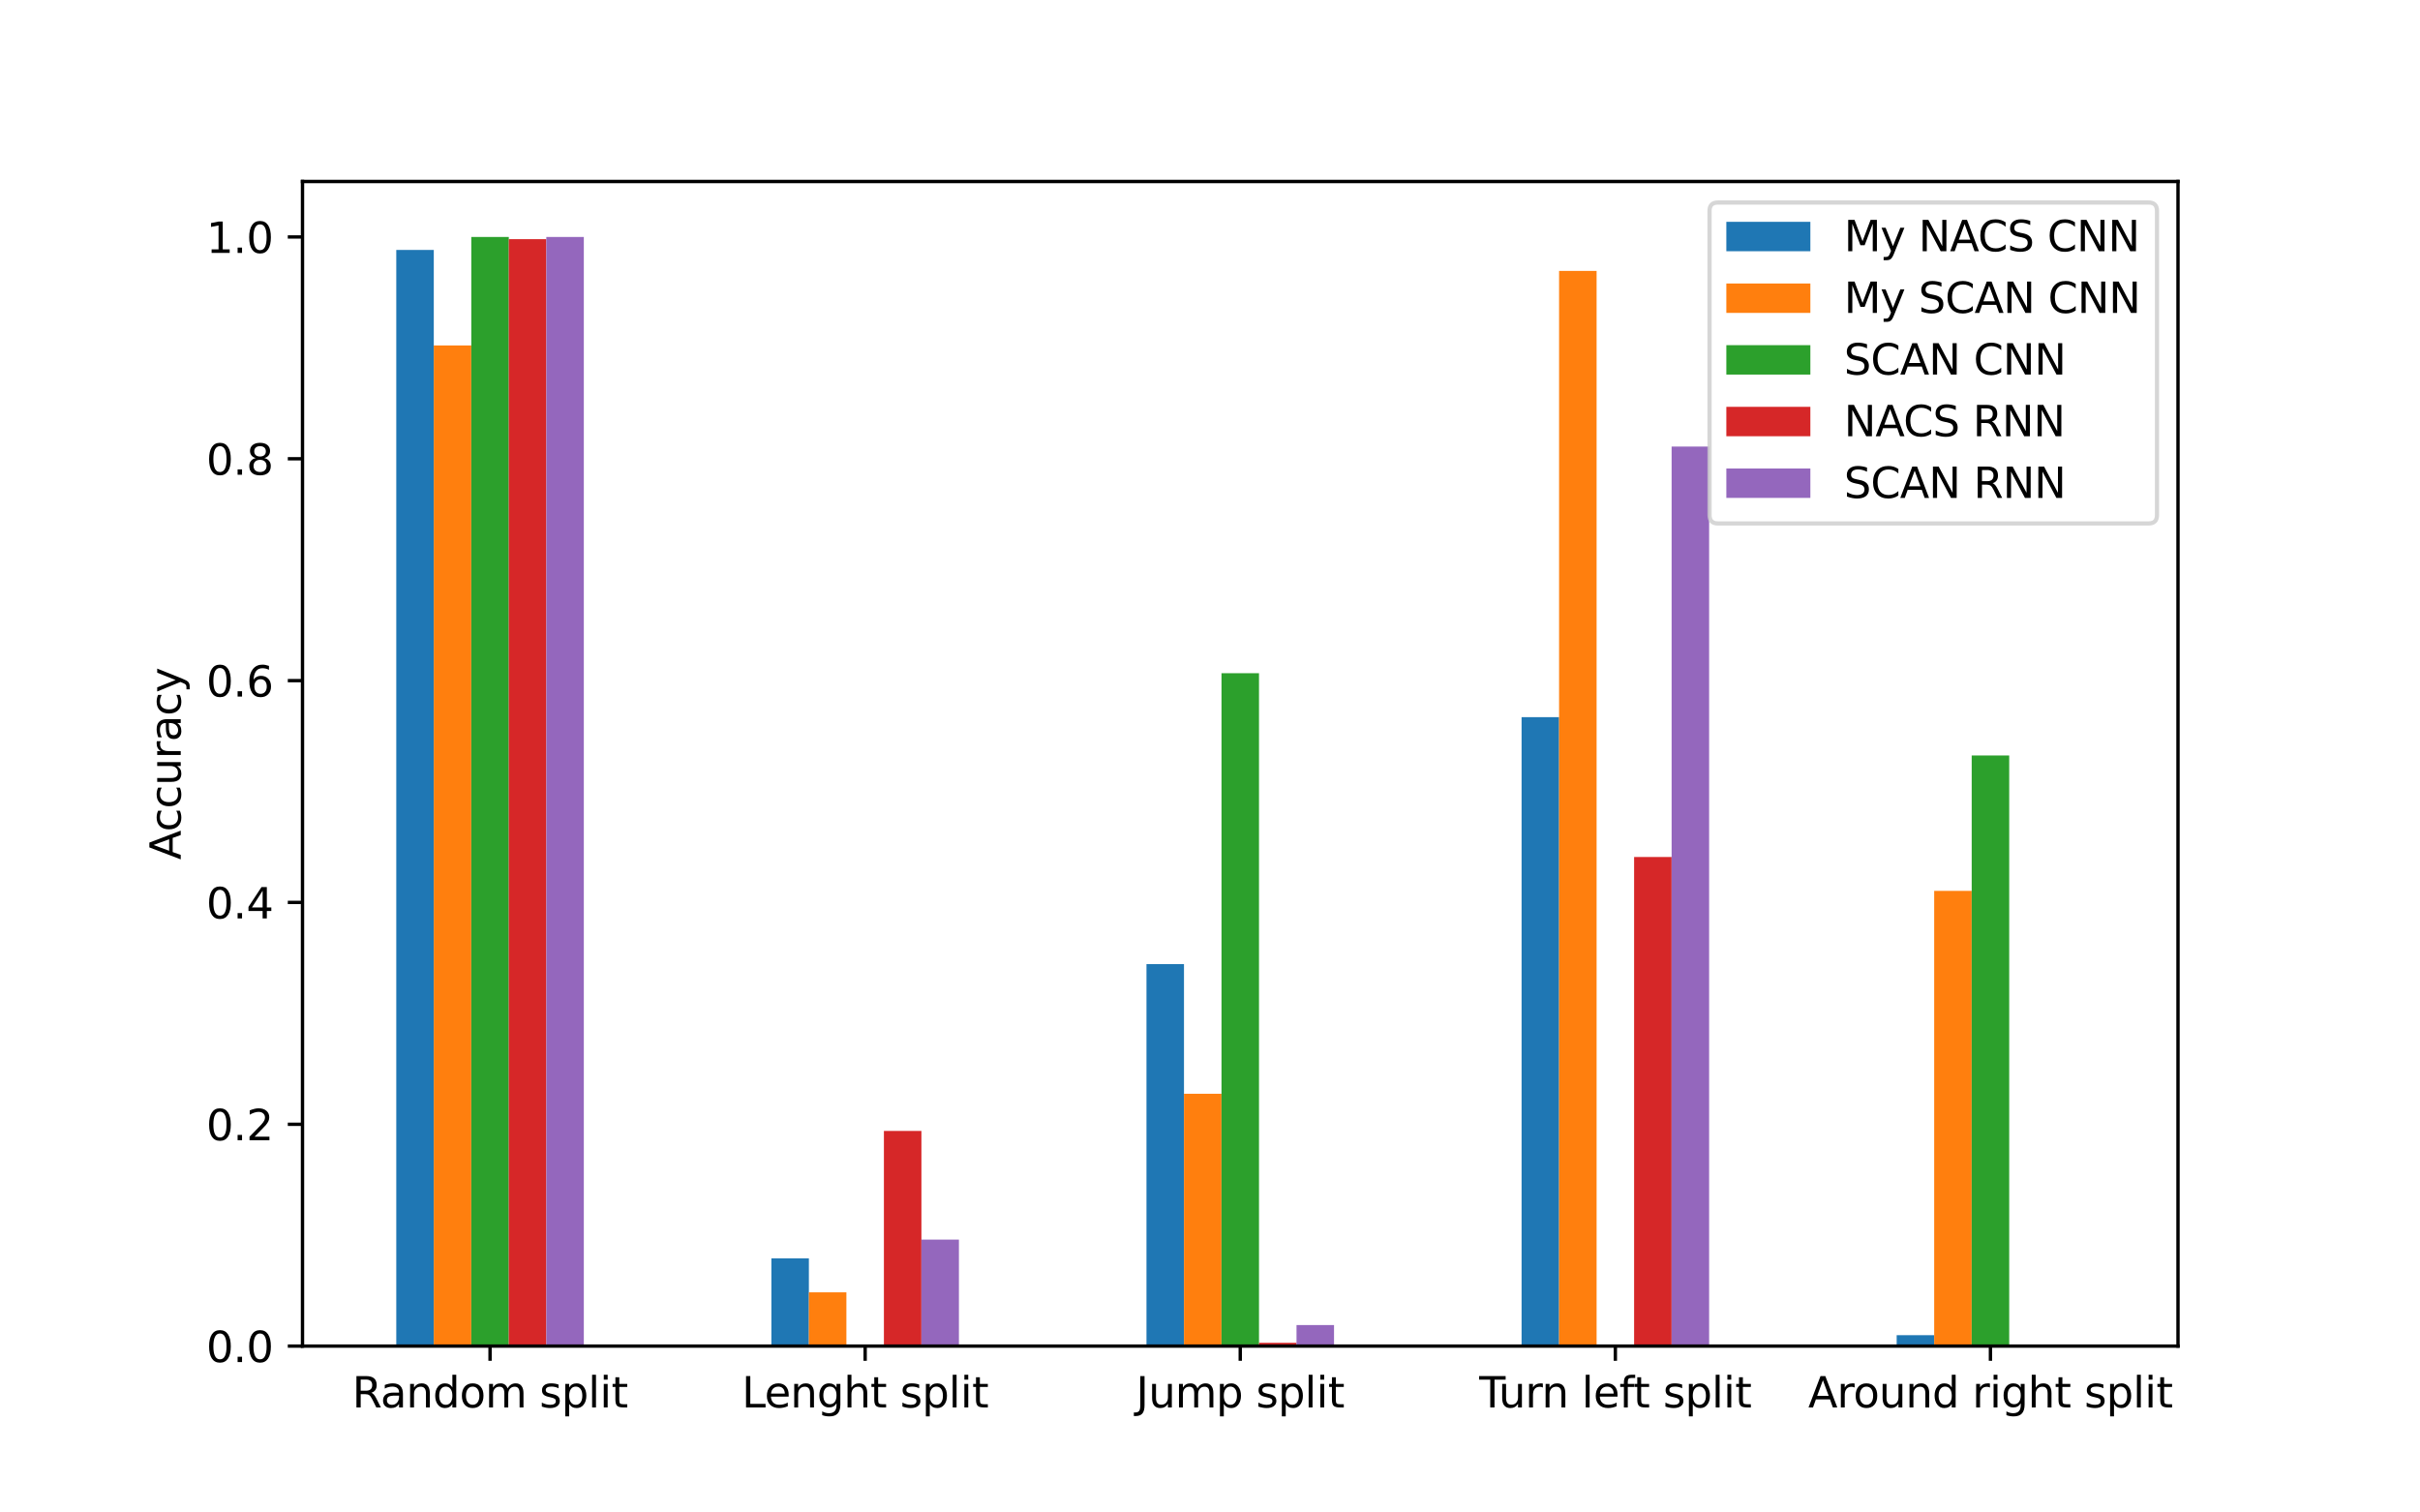 <?xml version="1.0" encoding="utf-8" standalone="no"?>
<!DOCTYPE svg PUBLIC "-//W3C//DTD SVG 1.1//EN"
  "http://www.w3.org/Graphics/SVG/1.1/DTD/svg11.dtd">
<svg xmlns:xlink="http://www.w3.org/1999/xlink" width="576pt" height="360pt" viewBox="0 0 576 360" xmlns="http://www.w3.org/2000/svg" version="1.1">
 <defs>
  <style type="text/css">*{stroke-linejoin: round; stroke-linecap: butt}</style>
 </defs>
 <g id="figure_1">
  <g id="patch_1">
   <path d="M 0 360 
L 576 360 
L 576 0 
L 0 0 
z
" style="fill: #ffffff"/>
  </g>
  <g id="axes_1">
   <g id="patch_2">
    <path d="M 72 320.4 
L 518.4 320.4 
L 518.4 43.2 
L 72 43.2 
z
" style="fill: #ffffff"/>
   </g>
   <g id="patch_3">
    <path d="M 94.32 320.4 
L 103.248 320.4 
L 103.248 59.493 
L 94.32 59.493 
z
" clip-path="url(#pfd9c34c39e)" style="fill: #1f77b4"/>
   </g>
   <g id="patch_4">
    <path d="M 183.6 320.4 
L 192.528 320.4 
L 192.528 299.522 
L 183.6 299.522 
z
" clip-path="url(#pfd9c34c39e)" style="fill: #1f77b4"/>
   </g>
   <g id="patch_5">
    <path d="M 272.88 320.4 
L 281.808 320.4 
L 281.808 229.477 
L 272.88 229.477 
z
" clip-path="url(#pfd9c34c39e)" style="fill: #1f77b4"/>
   </g>
   <g id="patch_6">
    <path d="M 362.16 320.4 
L 371.088 320.4 
L 371.088 170.698 
L 362.16 170.698 
z
" clip-path="url(#pfd9c34c39e)" style="fill: #1f77b4"/>
   </g>
   <g id="patch_7">
    <path d="M 451.44 320.4 
L 460.368 320.4 
L 460.368 317.805 
L 451.44 317.805 
z
" clip-path="url(#pfd9c34c39e)" style="fill: #1f77b4"/>
   </g>
   <g id="patch_8">
    <path d="M 103.248 320.4 
L 112.176 320.4 
L 112.176 82.219 
L 103.248 82.219 
z
" clip-path="url(#pfd9c34c39e)" style="fill: #ff7f0e"/>
   </g>
   <g id="patch_9">
    <path d="M 192.528 320.4 
L 201.456 320.4 
L 201.456 307.604 
L 192.528 307.604 
z
" clip-path="url(#pfd9c34c39e)" style="fill: #ff7f0e"/>
   </g>
   <g id="patch_10">
    <path d="M 281.808 320.4 
L 290.736 320.4 
L 290.736 260.344 
L 281.808 260.344 
z
" clip-path="url(#pfd9c34c39e)" style="fill: #ff7f0e"/>
   </g>
   <g id="patch_11">
    <path d="M 371.088 320.4 
L 380.016 320.4 
L 380.016 64.486 
L 371.088 64.486 
z
" clip-path="url(#pfd9c34c39e)" style="fill: #ff7f0e"/>
   </g>
   <g id="patch_12">
    <path d="M 460.368 320.4 
L 469.296 320.4 
L 469.296 212.051 
L 460.368 212.051 
z
" clip-path="url(#pfd9c34c39e)" style="fill: #ff7f0e"/>
   </g>
   <g id="patch_13">
    <path d="M 112.176 320.4 
L 121.104 320.4 
L 121.104 56.4 
L 112.176 56.4 
z
" clip-path="url(#pfd9c34c39e)" style="fill: #2ca02c"/>
   </g>
   <g id="patch_14">
    <path d="M 201.456 320.4 
L 210.384 320.4 
L 210.384 320.4 
L 201.456 320.4 
z
" clip-path="url(#pfd9c34c39e)" style="fill: #2ca02c"/>
   </g>
   <g id="patch_15">
    <path d="M 290.736 320.4 
L 299.664 320.4 
L 299.664 160.231 
L 290.736 160.231 
z
" clip-path="url(#pfd9c34c39e)" style="fill: #2ca02c"/>
   </g>
   <g id="patch_16">
    <path d="M 380.016 320.4 
L 388.944 320.4 
L 388.944 320.4 
L 380.016 320.4 
z
" clip-path="url(#pfd9c34c39e)" style="fill: #2ca02c"/>
   </g>
   <g id="patch_17">
    <path d="M 469.296 320.4 
L 478.224 320.4 
L 478.224 179.82 
L 469.296 179.82 
z
" clip-path="url(#pfd9c34c39e)" style="fill: #2ca02c"/>
   </g>
   <g id="patch_18">
    <path d="M 121.104 320.4 
L 130.032 320.4 
L 130.032 56.928 
L 121.104 56.928 
z
" clip-path="url(#pfd9c34c39e)" style="fill: #d62728"/>
   </g>
   <g id="patch_19">
    <path d="M 210.384 320.4 
L 219.312 320.4 
L 219.312 269.184 
L 210.384 269.184 
z
" clip-path="url(#pfd9c34c39e)" style="fill: #d62728"/>
   </g>
   <g id="patch_20">
    <path d="M 299.664 320.4 
L 308.592 320.4 
L 308.592 319.608 
L 299.664 319.608 
z
" clip-path="url(#pfd9c34c39e)" style="fill: #d62728"/>
   </g>
   <g id="patch_21">
    <path d="M 388.944 320.4 
L 397.872 320.4 
L 397.872 203.976 
L 388.944 203.976 
z
" clip-path="url(#pfd9c34c39e)" style="fill: #d62728"/>
   </g>
   <g id="patch_22">
    <path d="M 478.224 320.4 
L 487.152 320.4 
L 487.152 320.4 
L 478.224 320.4 
z
" clip-path="url(#pfd9c34c39e)" style="fill: #d62728"/>
   </g>
   <g id="patch_23">
    <path d="M 130.032 320.4 
L 138.96 320.4 
L 138.96 56.4 
L 130.032 56.4 
z
" clip-path="url(#pfd9c34c39e)" style="fill: #9467bd"/>
   </g>
   <g id="patch_24">
    <path d="M 219.312 320.4 
L 228.24 320.4 
L 228.24 295.056 
L 219.312 295.056 
z
" clip-path="url(#pfd9c34c39e)" style="fill: #9467bd"/>
   </g>
   <g id="patch_25">
    <path d="M 308.592 320.4 
L 317.52 320.4 
L 317.52 315.384 
L 308.592 315.384 
z
" clip-path="url(#pfd9c34c39e)" style="fill: #9467bd"/>
   </g>
   <g id="patch_26">
    <path d="M 397.872 320.4 
L 406.8 320.4 
L 406.8 106.296 
L 397.872 106.296 
z
" clip-path="url(#pfd9c34c39e)" style="fill: #9467bd"/>
   </g>
   <g id="patch_27">
    <path d="M 487.152 320.4 
L 496.08 320.4 
L 496.08 320.4 
L 487.152 320.4 
z
" clip-path="url(#pfd9c34c39e)" style="fill: #9467bd"/>
   </g>
   <g id="matplotlib.axis_1">
    <g id="xtick_1">
     <g id="line2d_1">
      <defs>
       <path id="mde3d337f51" d="M 0 0 
L 0 3.5 
" style="stroke: #000000; stroke-width: 0.8"/>
      </defs>
      <g>
       <use xlink:href="#mde3d337f51" x="116.64" y="320.4" style="stroke: #000000; stroke-width: 0.8"/>
      </g>
     </g>
     <g id="text_1">
      <!-- Random split -->
      <g transform="translate(83.835 334.998) scale(0.1 -0.1)">
       <defs>
        <path id="DejaVuSans-52" d="M 2841 2188 
Q 3044 2119 3236 1894 
Q 3428 1669 3622 1275 
L 4263 0 
L 3584 0 
L 2988 1197 
Q 2756 1666 2539 1819 
Q 2322 1972 1947 1972 
L 1259 1972 
L 1259 0 
L 628 0 
L 628 4666 
L 2053 4666 
Q 2853 4666 3247 4331 
Q 3641 3997 3641 3322 
Q 3641 2881 3436 2590 
Q 3231 2300 2841 2188 
z
M 1259 4147 
L 1259 2491 
L 2053 2491 
Q 2509 2491 2742 2702 
Q 2975 2913 2975 3322 
Q 2975 3731 2742 3939 
Q 2509 4147 2053 4147 
L 1259 4147 
z
" transform="scale(0.016)"/>
        <path id="DejaVuSans-61" d="M 2194 1759 
Q 1497 1759 1228 1600 
Q 959 1441 959 1056 
Q 959 750 1161 570 
Q 1363 391 1709 391 
Q 2188 391 2477 730 
Q 2766 1069 2766 1631 
L 2766 1759 
L 2194 1759 
z
M 3341 1997 
L 3341 0 
L 2766 0 
L 2766 531 
Q 2569 213 2275 61 
Q 1981 -91 1556 -91 
Q 1019 -91 701 211 
Q 384 513 384 1019 
Q 384 1609 779 1909 
Q 1175 2209 1959 2209 
L 2766 2209 
L 2766 2266 
Q 2766 2663 2505 2880 
Q 2244 3097 1772 3097 
Q 1472 3097 1187 3025 
Q 903 2953 641 2809 
L 641 3341 
Q 956 3463 1253 3523 
Q 1550 3584 1831 3584 
Q 2591 3584 2966 3190 
Q 3341 2797 3341 1997 
z
" transform="scale(0.016)"/>
        <path id="DejaVuSans-6e" d="M 3513 2113 
L 3513 0 
L 2938 0 
L 2938 2094 
Q 2938 2591 2744 2837 
Q 2550 3084 2163 3084 
Q 1697 3084 1428 2787 
Q 1159 2491 1159 1978 
L 1159 0 
L 581 0 
L 581 3500 
L 1159 3500 
L 1159 2956 
Q 1366 3272 1645 3428 
Q 1925 3584 2291 3584 
Q 2894 3584 3203 3211 
Q 3513 2838 3513 2113 
z
" transform="scale(0.016)"/>
        <path id="DejaVuSans-64" d="M 2906 2969 
L 2906 4863 
L 3481 4863 
L 3481 0 
L 2906 0 
L 2906 525 
Q 2725 213 2448 61 
Q 2172 -91 1784 -91 
Q 1150 -91 751 415 
Q 353 922 353 1747 
Q 353 2572 751 3078 
Q 1150 3584 1784 3584 
Q 2172 3584 2448 3432 
Q 2725 3281 2906 2969 
z
M 947 1747 
Q 947 1113 1208 752 
Q 1469 391 1925 391 
Q 2381 391 2643 752 
Q 2906 1113 2906 1747 
Q 2906 2381 2643 2742 
Q 2381 3103 1925 3103 
Q 1469 3103 1208 2742 
Q 947 2381 947 1747 
z
" transform="scale(0.016)"/>
        <path id="DejaVuSans-6f" d="M 1959 3097 
Q 1497 3097 1228 2736 
Q 959 2375 959 1747 
Q 959 1119 1226 758 
Q 1494 397 1959 397 
Q 2419 397 2687 759 
Q 2956 1122 2956 1747 
Q 2956 2369 2687 2733 
Q 2419 3097 1959 3097 
z
M 1959 3584 
Q 2709 3584 3137 3096 
Q 3566 2609 3566 1747 
Q 3566 888 3137 398 
Q 2709 -91 1959 -91 
Q 1206 -91 779 398 
Q 353 888 353 1747 
Q 353 2609 779 3096 
Q 1206 3584 1959 3584 
z
" transform="scale(0.016)"/>
        <path id="DejaVuSans-6d" d="M 3328 2828 
Q 3544 3216 3844 3400 
Q 4144 3584 4550 3584 
Q 5097 3584 5394 3201 
Q 5691 2819 5691 2113 
L 5691 0 
L 5113 0 
L 5113 2094 
Q 5113 2597 4934 2840 
Q 4756 3084 4391 3084 
Q 3944 3084 3684 2787 
Q 3425 2491 3425 1978 
L 3425 0 
L 2847 0 
L 2847 2094 
Q 2847 2600 2669 2842 
Q 2491 3084 2119 3084 
Q 1678 3084 1418 2786 
Q 1159 2488 1159 1978 
L 1159 0 
L 581 0 
L 581 3500 
L 1159 3500 
L 1159 2956 
Q 1356 3278 1631 3431 
Q 1906 3584 2284 3584 
Q 2666 3584 2933 3390 
Q 3200 3197 3328 2828 
z
" transform="scale(0.016)"/>
        <path id="DejaVuSans-20" transform="scale(0.016)"/>
        <path id="DejaVuSans-73" d="M 2834 3397 
L 2834 2853 
Q 2591 2978 2328 3040 
Q 2066 3103 1784 3103 
Q 1356 3103 1142 2972 
Q 928 2841 928 2578 
Q 928 2378 1081 2264 
Q 1234 2150 1697 2047 
L 1894 2003 
Q 2506 1872 2764 1633 
Q 3022 1394 3022 966 
Q 3022 478 2636 193 
Q 2250 -91 1575 -91 
Q 1294 -91 989 -36 
Q 684 19 347 128 
L 347 722 
Q 666 556 975 473 
Q 1284 391 1588 391 
Q 1994 391 2212 530 
Q 2431 669 2431 922 
Q 2431 1156 2273 1281 
Q 2116 1406 1581 1522 
L 1381 1569 
Q 847 1681 609 1914 
Q 372 2147 372 2553 
Q 372 3047 722 3315 
Q 1072 3584 1716 3584 
Q 2034 3584 2315 3537 
Q 2597 3491 2834 3397 
z
" transform="scale(0.016)"/>
        <path id="DejaVuSans-70" d="M 1159 525 
L 1159 -1331 
L 581 -1331 
L 581 3500 
L 1159 3500 
L 1159 2969 
Q 1341 3281 1617 3432 
Q 1894 3584 2278 3584 
Q 2916 3584 3314 3078 
Q 3713 2572 3713 1747 
Q 3713 922 3314 415 
Q 2916 -91 2278 -91 
Q 1894 -91 1617 61 
Q 1341 213 1159 525 
z
M 3116 1747 
Q 3116 2381 2855 2742 
Q 2594 3103 2138 3103 
Q 1681 3103 1420 2742 
Q 1159 2381 1159 1747 
Q 1159 1113 1420 752 
Q 1681 391 2138 391 
Q 2594 391 2855 752 
Q 3116 1113 3116 1747 
z
" transform="scale(0.016)"/>
        <path id="DejaVuSans-6c" d="M 603 4863 
L 1178 4863 
L 1178 0 
L 603 0 
L 603 4863 
z
" transform="scale(0.016)"/>
        <path id="DejaVuSans-69" d="M 603 3500 
L 1178 3500 
L 1178 0 
L 603 0 
L 603 3500 
z
M 603 4863 
L 1178 4863 
L 1178 4134 
L 603 4134 
L 603 4863 
z
" transform="scale(0.016)"/>
        <path id="DejaVuSans-74" d="M 1172 4494 
L 1172 3500 
L 2356 3500 
L 2356 3053 
L 1172 3053 
L 1172 1153 
Q 1172 725 1289 603 
Q 1406 481 1766 481 
L 2356 481 
L 2356 0 
L 1766 0 
Q 1100 0 847 248 
Q 594 497 594 1153 
L 594 3053 
L 172 3053 
L 172 3500 
L 594 3500 
L 594 4494 
L 1172 4494 
z
" transform="scale(0.016)"/>
       </defs>
       <use xlink:href="#DejaVuSans-52"/>
       <use xlink:href="#DejaVuSans-61" x="67.232"/>
       <use xlink:href="#DejaVuSans-6e" x="128.512"/>
       <use xlink:href="#DejaVuSans-64" x="191.891"/>
       <use xlink:href="#DejaVuSans-6f" x="255.367"/>
       <use xlink:href="#DejaVuSans-6d" x="316.549"/>
       <use xlink:href="#DejaVuSans-20" x="413.961"/>
       <use xlink:href="#DejaVuSans-73" x="445.748"/>
       <use xlink:href="#DejaVuSans-70" x="497.848"/>
       <use xlink:href="#DejaVuSans-6c" x="561.324"/>
       <use xlink:href="#DejaVuSans-69" x="589.107"/>
       <use xlink:href="#DejaVuSans-74" x="616.891"/>
      </g>
     </g>
    </g>
    <g id="xtick_2">
     <g id="line2d_2">
      <g>
       <use xlink:href="#mde3d337f51" x="205.92" y="320.4" style="stroke: #000000; stroke-width: 0.8"/>
      </g>
     </g>
     <g id="text_2">
      <!-- Lenght split -->
      <g transform="translate(176.567 334.998) scale(0.1 -0.1)">
       <defs>
        <path id="DejaVuSans-4c" d="M 628 4666 
L 1259 4666 
L 1259 531 
L 3531 531 
L 3531 0 
L 628 0 
L 628 4666 
z
" transform="scale(0.016)"/>
        <path id="DejaVuSans-65" d="M 3597 1894 
L 3597 1613 
L 953 1613 
Q 991 1019 1311 708 
Q 1631 397 2203 397 
Q 2534 397 2845 478 
Q 3156 559 3463 722 
L 3463 178 
Q 3153 47 2828 -22 
Q 2503 -91 2169 -91 
Q 1331 -91 842 396 
Q 353 884 353 1716 
Q 353 2575 817 3079 
Q 1281 3584 2069 3584 
Q 2775 3584 3186 3129 
Q 3597 2675 3597 1894 
z
M 3022 2063 
Q 3016 2534 2758 2815 
Q 2500 3097 2075 3097 
Q 1594 3097 1305 2825 
Q 1016 2553 972 2059 
L 3022 2063 
z
" transform="scale(0.016)"/>
        <path id="DejaVuSans-67" d="M 2906 1791 
Q 2906 2416 2648 2759 
Q 2391 3103 1925 3103 
Q 1463 3103 1205 2759 
Q 947 2416 947 1791 
Q 947 1169 1205 825 
Q 1463 481 1925 481 
Q 2391 481 2648 825 
Q 2906 1169 2906 1791 
z
M 3481 434 
Q 3481 -459 3084 -895 
Q 2688 -1331 1869 -1331 
Q 1566 -1331 1297 -1286 
Q 1028 -1241 775 -1147 
L 775 -588 
Q 1028 -725 1275 -790 
Q 1522 -856 1778 -856 
Q 2344 -856 2625 -561 
Q 2906 -266 2906 331 
L 2906 616 
Q 2728 306 2450 153 
Q 2172 0 1784 0 
Q 1141 0 747 490 
Q 353 981 353 1791 
Q 353 2603 747 3093 
Q 1141 3584 1784 3584 
Q 2172 3584 2450 3431 
Q 2728 3278 2906 2969 
L 2906 3500 
L 3481 3500 
L 3481 434 
z
" transform="scale(0.016)"/>
        <path id="DejaVuSans-68" d="M 3513 2113 
L 3513 0 
L 2938 0 
L 2938 2094 
Q 2938 2591 2744 2837 
Q 2550 3084 2163 3084 
Q 1697 3084 1428 2787 
Q 1159 2491 1159 1978 
L 1159 0 
L 581 0 
L 581 4863 
L 1159 4863 
L 1159 2956 
Q 1366 3272 1645 3428 
Q 1925 3584 2291 3584 
Q 2894 3584 3203 3211 
Q 3513 2838 3513 2113 
z
" transform="scale(0.016)"/>
       </defs>
       <use xlink:href="#DejaVuSans-4c"/>
       <use xlink:href="#DejaVuSans-65" x="53.963"/>
       <use xlink:href="#DejaVuSans-6e" x="115.486"/>
       <use xlink:href="#DejaVuSans-67" x="178.865"/>
       <use xlink:href="#DejaVuSans-68" x="242.342"/>
       <use xlink:href="#DejaVuSans-74" x="305.721"/>
       <use xlink:href="#DejaVuSans-20" x="344.93"/>
       <use xlink:href="#DejaVuSans-73" x="376.717"/>
       <use xlink:href="#DejaVuSans-70" x="428.816"/>
       <use xlink:href="#DejaVuSans-6c" x="492.293"/>
       <use xlink:href="#DejaVuSans-69" x="520.076"/>
       <use xlink:href="#DejaVuSans-74" x="547.859"/>
      </g>
     </g>
    </g>
    <g id="xtick_3">
     <g id="line2d_3">
      <g>
       <use xlink:href="#mde3d337f51" x="295.2" y="320.4" style="stroke: #000000; stroke-width: 0.8"/>
      </g>
     </g>
     <g id="text_3">
      <!-- Jump split -->
      <g transform="translate(270.405 334.998) scale(0.1 -0.1)">
       <defs>
        <path id="DejaVuSans-4a" d="M 628 4666 
L 1259 4666 
L 1259 325 
Q 1259 -519 939 -900 
Q 619 -1281 -91 -1281 
L -331 -1281 
L -331 -750 
L -134 -750 
Q 284 -750 456 -515 
Q 628 -281 628 325 
L 628 4666 
z
" transform="scale(0.016)"/>
        <path id="DejaVuSans-75" d="M 544 1381 
L 544 3500 
L 1119 3500 
L 1119 1403 
Q 1119 906 1312 657 
Q 1506 409 1894 409 
Q 2359 409 2629 706 
Q 2900 1003 2900 1516 
L 2900 3500 
L 3475 3500 
L 3475 0 
L 2900 0 
L 2900 538 
Q 2691 219 2414 64 
Q 2138 -91 1772 -91 
Q 1169 -91 856 284 
Q 544 659 544 1381 
z
M 1991 3584 
L 1991 3584 
z
" transform="scale(0.016)"/>
       </defs>
       <use xlink:href="#DejaVuSans-4a"/>
       <use xlink:href="#DejaVuSans-75" x="29.492"/>
       <use xlink:href="#DejaVuSans-6d" x="92.871"/>
       <use xlink:href="#DejaVuSans-70" x="190.283"/>
       <use xlink:href="#DejaVuSans-20" x="253.76"/>
       <use xlink:href="#DejaVuSans-73" x="285.547"/>
       <use xlink:href="#DejaVuSans-70" x="337.646"/>
       <use xlink:href="#DejaVuSans-6c" x="401.123"/>
       <use xlink:href="#DejaVuSans-69" x="428.906"/>
       <use xlink:href="#DejaVuSans-74" x="456.689"/>
      </g>
     </g>
    </g>
    <g id="xtick_4">
     <g id="line2d_4">
      <g>
       <use xlink:href="#mde3d337f51" x="384.48" y="320.4" style="stroke: #000000; stroke-width: 0.8"/>
      </g>
     </g>
     <g id="text_4">
      <!-- Turn left split -->
      <g transform="translate(352.083 334.998) scale(0.1 -0.1)">
       <defs>
        <path id="DejaVuSans-54" d="M -19 4666 
L 3928 4666 
L 3928 4134 
L 2272 4134 
L 2272 0 
L 1638 0 
L 1638 4134 
L -19 4134 
L -19 4666 
z
" transform="scale(0.016)"/>
        <path id="DejaVuSans-72" d="M 2631 2963 
Q 2534 3019 2420 3045 
Q 2306 3072 2169 3072 
Q 1681 3072 1420 2755 
Q 1159 2438 1159 1844 
L 1159 0 
L 581 0 
L 581 3500 
L 1159 3500 
L 1159 2956 
Q 1341 3275 1631 3429 
Q 1922 3584 2338 3584 
Q 2397 3584 2469 3576 
Q 2541 3569 2628 3553 
L 2631 2963 
z
" transform="scale(0.016)"/>
        <path id="DejaVuSans-66" d="M 2375 4863 
L 2375 4384 
L 1825 4384 
Q 1516 4384 1395 4259 
Q 1275 4134 1275 3809 
L 1275 3500 
L 2222 3500 
L 2222 3053 
L 1275 3053 
L 1275 0 
L 697 0 
L 697 3053 
L 147 3053 
L 147 3500 
L 697 3500 
L 697 3744 
Q 697 4328 969 4595 
Q 1241 4863 1831 4863 
L 2375 4863 
z
" transform="scale(0.016)"/>
       </defs>
       <use xlink:href="#DejaVuSans-54"/>
       <use xlink:href="#DejaVuSans-75" x="45.959"/>
       <use xlink:href="#DejaVuSans-72" x="109.338"/>
       <use xlink:href="#DejaVuSans-6e" x="148.701"/>
       <use xlink:href="#DejaVuSans-20" x="212.08"/>
       <use xlink:href="#DejaVuSans-6c" x="243.867"/>
       <use xlink:href="#DejaVuSans-65" x="271.65"/>
       <use xlink:href="#DejaVuSans-66" x="333.174"/>
       <use xlink:href="#DejaVuSans-74" x="366.629"/>
       <use xlink:href="#DejaVuSans-20" x="405.838"/>
       <use xlink:href="#DejaVuSans-73" x="437.625"/>
       <use xlink:href="#DejaVuSans-70" x="489.725"/>
       <use xlink:href="#DejaVuSans-6c" x="553.201"/>
       <use xlink:href="#DejaVuSans-69" x="580.984"/>
       <use xlink:href="#DejaVuSans-74" x="608.768"/>
      </g>
     </g>
    </g>
    <g id="xtick_5">
     <g id="line2d_5">
      <g>
       <use xlink:href="#mde3d337f51" x="473.76" y="320.4" style="stroke: #000000; stroke-width: 0.8"/>
      </g>
     </g>
     <g id="text_5">
      <!-- Around right split -->
      <g transform="translate(430.383 334.998) scale(0.1 -0.1)">
       <defs>
        <path id="DejaVuSans-41" d="M 2188 4044 
L 1331 1722 
L 3047 1722 
L 2188 4044 
z
M 1831 4666 
L 2547 4666 
L 4325 0 
L 3669 0 
L 3244 1197 
L 1141 1197 
L 716 0 
L 50 0 
L 1831 4666 
z
" transform="scale(0.016)"/>
       </defs>
       <use xlink:href="#DejaVuSans-41"/>
       <use xlink:href="#DejaVuSans-72" x="68.408"/>
       <use xlink:href="#DejaVuSans-6f" x="107.271"/>
       <use xlink:href="#DejaVuSans-75" x="168.453"/>
       <use xlink:href="#DejaVuSans-6e" x="231.832"/>
       <use xlink:href="#DejaVuSans-64" x="295.211"/>
       <use xlink:href="#DejaVuSans-20" x="358.688"/>
       <use xlink:href="#DejaVuSans-72" x="390.475"/>
       <use xlink:href="#DejaVuSans-69" x="431.588"/>
       <use xlink:href="#DejaVuSans-67" x="459.371"/>
       <use xlink:href="#DejaVuSans-68" x="522.848"/>
       <use xlink:href="#DejaVuSans-74" x="586.227"/>
       <use xlink:href="#DejaVuSans-20" x="625.436"/>
       <use xlink:href="#DejaVuSans-73" x="657.223"/>
       <use xlink:href="#DejaVuSans-70" x="709.322"/>
       <use xlink:href="#DejaVuSans-6c" x="772.799"/>
       <use xlink:href="#DejaVuSans-69" x="800.582"/>
       <use xlink:href="#DejaVuSans-74" x="828.365"/>
      </g>
     </g>
    </g>
   </g>
   <g id="matplotlib.axis_2">
    <g id="ytick_1">
     <g id="line2d_6">
      <defs>
       <path id="m5c2a6e8c4f" d="M 0 0 
L -3.5 0 
" style="stroke: #000000; stroke-width: 0.8"/>
      </defs>
      <g>
       <use xlink:href="#m5c2a6e8c4f" x="72" y="320.4" style="stroke: #000000; stroke-width: 0.8"/>
      </g>
     </g>
     <g id="text_6">
      <!-- 0.0 -->
      <g transform="translate(49.097 324.199) scale(0.1 -0.1)">
       <defs>
        <path id="DejaVuSans-30" d="M 2034 4250 
Q 1547 4250 1301 3770 
Q 1056 3291 1056 2328 
Q 1056 1369 1301 889 
Q 1547 409 2034 409 
Q 2525 409 2770 889 
Q 3016 1369 3016 2328 
Q 3016 3291 2770 3770 
Q 2525 4250 2034 4250 
z
M 2034 4750 
Q 2819 4750 3233 4129 
Q 3647 3509 3647 2328 
Q 3647 1150 3233 529 
Q 2819 -91 2034 -91 
Q 1250 -91 836 529 
Q 422 1150 422 2328 
Q 422 3509 836 4129 
Q 1250 4750 2034 4750 
z
" transform="scale(0.016)"/>
        <path id="DejaVuSans-2e" d="M 684 794 
L 1344 794 
L 1344 0 
L 684 0 
L 684 794 
z
" transform="scale(0.016)"/>
       </defs>
       <use xlink:href="#DejaVuSans-30"/>
       <use xlink:href="#DejaVuSans-2e" x="63.623"/>
       <use xlink:href="#DejaVuSans-30" x="95.41"/>
      </g>
     </g>
    </g>
    <g id="ytick_2">
     <g id="line2d_7">
      <g>
       <use xlink:href="#m5c2a6e8c4f" x="72" y="267.6" style="stroke: #000000; stroke-width: 0.8"/>
      </g>
     </g>
     <g id="text_7">
      <!-- 0.2 -->
      <g transform="translate(49.097 271.399) scale(0.1 -0.1)">
       <defs>
        <path id="DejaVuSans-32" d="M 1228 531 
L 3431 531 
L 3431 0 
L 469 0 
L 469 531 
Q 828 903 1448 1529 
Q 2069 2156 2228 2338 
Q 2531 2678 2651 2914 
Q 2772 3150 2772 3378 
Q 2772 3750 2511 3984 
Q 2250 4219 1831 4219 
Q 1534 4219 1204 4116 
Q 875 4013 500 3803 
L 500 4441 
Q 881 4594 1212 4672 
Q 1544 4750 1819 4750 
Q 2544 4750 2975 4387 
Q 3406 4025 3406 3419 
Q 3406 3131 3298 2873 
Q 3191 2616 2906 2266 
Q 2828 2175 2409 1742 
Q 1991 1309 1228 531 
z
" transform="scale(0.016)"/>
       </defs>
       <use xlink:href="#DejaVuSans-30"/>
       <use xlink:href="#DejaVuSans-2e" x="63.623"/>
       <use xlink:href="#DejaVuSans-32" x="95.41"/>
      </g>
     </g>
    </g>
    <g id="ytick_3">
     <g id="line2d_8">
      <g>
       <use xlink:href="#m5c2a6e8c4f" x="72" y="214.8" style="stroke: #000000; stroke-width: 0.8"/>
      </g>
     </g>
     <g id="text_8">
      <!-- 0.4 -->
      <g transform="translate(49.097 218.599) scale(0.1 -0.1)">
       <defs>
        <path id="DejaVuSans-34" d="M 2419 4116 
L 825 1625 
L 2419 1625 
L 2419 4116 
z
M 2253 4666 
L 3047 4666 
L 3047 1625 
L 3713 1625 
L 3713 1100 
L 3047 1100 
L 3047 0 
L 2419 0 
L 2419 1100 
L 313 1100 
L 313 1709 
L 2253 4666 
z
" transform="scale(0.016)"/>
       </defs>
       <use xlink:href="#DejaVuSans-30"/>
       <use xlink:href="#DejaVuSans-2e" x="63.623"/>
       <use xlink:href="#DejaVuSans-34" x="95.41"/>
      </g>
     </g>
    </g>
    <g id="ytick_4">
     <g id="line2d_9">
      <g>
       <use xlink:href="#m5c2a6e8c4f" x="72" y="162" style="stroke: #000000; stroke-width: 0.8"/>
      </g>
     </g>
     <g id="text_9">
      <!-- 0.6 -->
      <g transform="translate(49.097 165.799) scale(0.1 -0.1)">
       <defs>
        <path id="DejaVuSans-36" d="M 2113 2584 
Q 1688 2584 1439 2293 
Q 1191 2003 1191 1497 
Q 1191 994 1439 701 
Q 1688 409 2113 409 
Q 2538 409 2786 701 
Q 3034 994 3034 1497 
Q 3034 2003 2786 2293 
Q 2538 2584 2113 2584 
z
M 3366 4563 
L 3366 3988 
Q 3128 4100 2886 4159 
Q 2644 4219 2406 4219 
Q 1781 4219 1451 3797 
Q 1122 3375 1075 2522 
Q 1259 2794 1537 2939 
Q 1816 3084 2150 3084 
Q 2853 3084 3261 2657 
Q 3669 2231 3669 1497 
Q 3669 778 3244 343 
Q 2819 -91 2113 -91 
Q 1303 -91 875 529 
Q 447 1150 447 2328 
Q 447 3434 972 4092 
Q 1497 4750 2381 4750 
Q 2619 4750 2861 4703 
Q 3103 4656 3366 4563 
z
" transform="scale(0.016)"/>
       </defs>
       <use xlink:href="#DejaVuSans-30"/>
       <use xlink:href="#DejaVuSans-2e" x="63.623"/>
       <use xlink:href="#DejaVuSans-36" x="95.41"/>
      </g>
     </g>
    </g>
    <g id="ytick_5">
     <g id="line2d_10">
      <g>
       <use xlink:href="#m5c2a6e8c4f" x="72" y="109.2" style="stroke: #000000; stroke-width: 0.8"/>
      </g>
     </g>
     <g id="text_10">
      <!-- 0.8 -->
      <g transform="translate(49.097 112.999) scale(0.1 -0.1)">
       <defs>
        <path id="DejaVuSans-38" d="M 2034 2216 
Q 1584 2216 1326 1975 
Q 1069 1734 1069 1313 
Q 1069 891 1326 650 
Q 1584 409 2034 409 
Q 2484 409 2743 651 
Q 3003 894 3003 1313 
Q 3003 1734 2745 1975 
Q 2488 2216 2034 2216 
z
M 1403 2484 
Q 997 2584 770 2862 
Q 544 3141 544 3541 
Q 544 4100 942 4425 
Q 1341 4750 2034 4750 
Q 2731 4750 3128 4425 
Q 3525 4100 3525 3541 
Q 3525 3141 3298 2862 
Q 3072 2584 2669 2484 
Q 3125 2378 3379 2068 
Q 3634 1759 3634 1313 
Q 3634 634 3220 271 
Q 2806 -91 2034 -91 
Q 1263 -91 848 271 
Q 434 634 434 1313 
Q 434 1759 690 2068 
Q 947 2378 1403 2484 
z
M 1172 3481 
Q 1172 3119 1398 2916 
Q 1625 2713 2034 2713 
Q 2441 2713 2670 2916 
Q 2900 3119 2900 3481 
Q 2900 3844 2670 4047 
Q 2441 4250 2034 4250 
Q 1625 4250 1398 4047 
Q 1172 3844 1172 3481 
z
" transform="scale(0.016)"/>
       </defs>
       <use xlink:href="#DejaVuSans-30"/>
       <use xlink:href="#DejaVuSans-2e" x="63.623"/>
       <use xlink:href="#DejaVuSans-38" x="95.41"/>
      </g>
     </g>
    </g>
    <g id="ytick_6">
     <g id="line2d_11">
      <g>
       <use xlink:href="#m5c2a6e8c4f" x="72" y="56.4" style="stroke: #000000; stroke-width: 0.8"/>
      </g>
     </g>
     <g id="text_11">
      <!-- 1.0 -->
      <g transform="translate(49.097 60.199) scale(0.1 -0.1)">
       <defs>
        <path id="DejaVuSans-31" d="M 794 531 
L 1825 531 
L 1825 4091 
L 703 3866 
L 703 4441 
L 1819 4666 
L 2450 4666 
L 2450 531 
L 3481 531 
L 3481 0 
L 794 0 
L 794 531 
z
" transform="scale(0.016)"/>
       </defs>
       <use xlink:href="#DejaVuSans-31"/>
       <use xlink:href="#DejaVuSans-2e" x="63.623"/>
       <use xlink:href="#DejaVuSans-30" x="95.41"/>
      </g>
     </g>
    </g>
    <g id="text_12">
     <!-- Accuracy -->
     <g transform="translate(43.017 204.628) rotate(-90) scale(0.1 -0.1)">
      <defs>
       <path id="DejaVuSans-63" d="M 3122 3366 
L 3122 2828 
Q 2878 2963 2633 3030 
Q 2388 3097 2138 3097 
Q 1578 3097 1268 2742 
Q 959 2388 959 1747 
Q 959 1106 1268 751 
Q 1578 397 2138 397 
Q 2388 397 2633 464 
Q 2878 531 3122 666 
L 3122 134 
Q 2881 22 2623 -34 
Q 2366 -91 2075 -91 
Q 1284 -91 818 406 
Q 353 903 353 1747 
Q 353 2603 823 3093 
Q 1294 3584 2113 3584 
Q 2378 3584 2631 3529 
Q 2884 3475 3122 3366 
z
" transform="scale(0.016)"/>
       <path id="DejaVuSans-79" d="M 2059 -325 
Q 1816 -950 1584 -1140 
Q 1353 -1331 966 -1331 
L 506 -1331 
L 506 -850 
L 844 -850 
Q 1081 -850 1212 -737 
Q 1344 -625 1503 -206 
L 1606 56 
L 191 3500 
L 800 3500 
L 1894 763 
L 2988 3500 
L 3597 3500 
L 2059 -325 
z
" transform="scale(0.016)"/>
      </defs>
      <use xlink:href="#DejaVuSans-41"/>
      <use xlink:href="#DejaVuSans-63" x="66.658"/>
      <use xlink:href="#DejaVuSans-63" x="121.639"/>
      <use xlink:href="#DejaVuSans-75" x="176.619"/>
      <use xlink:href="#DejaVuSans-72" x="239.998"/>
      <use xlink:href="#DejaVuSans-61" x="281.111"/>
      <use xlink:href="#DejaVuSans-63" x="342.391"/>
      <use xlink:href="#DejaVuSans-79" x="397.371"/>
     </g>
    </g>
   </g>
   <g id="patch_28">
    <path d="M 72 320.4 
L 72 43.2 
" style="fill: none; stroke: #000000; stroke-width: 0.8; stroke-linejoin: miter; stroke-linecap: square"/>
   </g>
   <g id="patch_29">
    <path d="M 518.4 320.4 
L 518.4 43.2 
" style="fill: none; stroke: #000000; stroke-width: 0.8; stroke-linejoin: miter; stroke-linecap: square"/>
   </g>
   <g id="patch_30">
    <path d="M 72 320.4 
L 518.4 320.4 
" style="fill: none; stroke: #000000; stroke-width: 0.8; stroke-linejoin: miter; stroke-linecap: square"/>
   </g>
   <g id="patch_31">
    <path d="M 72 43.2 
L 518.4 43.2 
" style="fill: none; stroke: #000000; stroke-width: 0.8; stroke-linejoin: miter; stroke-linecap: square"/>
   </g>
   <g id="legend_1">
    <g id="patch_32">
     <path d="M 408.898 124.591 
L 511.4 124.591 
Q 513.4 124.591 513.4 122.591 
L 513.4 50.2 
Q 513.4 48.2 511.4 48.2 
L 408.898 48.2 
Q 406.898 48.2 406.898 50.2 
L 406.898 122.591 
Q 406.898 124.591 408.898 124.591 
z
" style="fill: #ffffff; opacity: 0.8; stroke: #cccccc; stroke-linejoin: miter"/>
    </g>
    <g id="patch_33">
     <path d="M 410.898 59.798 
L 430.898 59.798 
L 430.898 52.798 
L 410.898 52.798 
z
" style="fill: #1f77b4"/>
    </g>
    <g id="text_13">
     <!-- My NACS CNN -->
     <g transform="translate(438.898 59.798) scale(0.1 -0.1)">
      <defs>
       <path id="DejaVuSans-4d" d="M 628 4666 
L 1569 4666 
L 2759 1491 
L 3956 4666 
L 4897 4666 
L 4897 0 
L 4281 0 
L 4281 4097 
L 3078 897 
L 2444 897 
L 1241 4097 
L 1241 0 
L 628 0 
L 628 4666 
z
" transform="scale(0.016)"/>
       <path id="DejaVuSans-4e" d="M 628 4666 
L 1478 4666 
L 3547 763 
L 3547 4666 
L 4159 4666 
L 4159 0 
L 3309 0 
L 1241 3903 
L 1241 0 
L 628 0 
L 628 4666 
z
" transform="scale(0.016)"/>
       <path id="DejaVuSans-43" d="M 4122 4306 
L 4122 3641 
Q 3803 3938 3442 4084 
Q 3081 4231 2675 4231 
Q 1875 4231 1450 3742 
Q 1025 3253 1025 2328 
Q 1025 1406 1450 917 
Q 1875 428 2675 428 
Q 3081 428 3442 575 
Q 3803 722 4122 1019 
L 4122 359 
Q 3791 134 3420 21 
Q 3050 -91 2638 -91 
Q 1578 -91 968 557 
Q 359 1206 359 2328 
Q 359 3453 968 4101 
Q 1578 4750 2638 4750 
Q 3056 4750 3426 4639 
Q 3797 4528 4122 4306 
z
" transform="scale(0.016)"/>
       <path id="DejaVuSans-53" d="M 3425 4513 
L 3425 3897 
Q 3066 4069 2747 4153 
Q 2428 4238 2131 4238 
Q 1616 4238 1336 4038 
Q 1056 3838 1056 3469 
Q 1056 3159 1242 3001 
Q 1428 2844 1947 2747 
L 2328 2669 
Q 3034 2534 3370 2195 
Q 3706 1856 3706 1288 
Q 3706 609 3251 259 
Q 2797 -91 1919 -91 
Q 1588 -91 1214 -16 
Q 841 59 441 206 
L 441 856 
Q 825 641 1194 531 
Q 1563 422 1919 422 
Q 2459 422 2753 634 
Q 3047 847 3047 1241 
Q 3047 1584 2836 1778 
Q 2625 1972 2144 2069 
L 1759 2144 
Q 1053 2284 737 2584 
Q 422 2884 422 3419 
Q 422 4038 858 4394 
Q 1294 4750 2059 4750 
Q 2388 4750 2728 4690 
Q 3069 4631 3425 4513 
z
" transform="scale(0.016)"/>
      </defs>
      <use xlink:href="#DejaVuSans-4d"/>
      <use xlink:href="#DejaVuSans-79" x="86.279"/>
      <use xlink:href="#DejaVuSans-20" x="145.459"/>
      <use xlink:href="#DejaVuSans-4e" x="177.246"/>
      <use xlink:href="#DejaVuSans-41" x="252.051"/>
      <use xlink:href="#DejaVuSans-43" x="318.709"/>
      <use xlink:href="#DejaVuSans-53" x="388.533"/>
      <use xlink:href="#DejaVuSans-20" x="452.01"/>
      <use xlink:href="#DejaVuSans-43" x="483.797"/>
      <use xlink:href="#DejaVuSans-4e" x="553.621"/>
      <use xlink:href="#DejaVuSans-4e" x="628.426"/>
     </g>
    </g>
    <g id="patch_34">
     <path d="M 410.898 74.477 
L 430.898 74.477 
L 430.898 67.477 
L 410.898 67.477 
z
" style="fill: #ff7f0e"/>
    </g>
    <g id="text_14">
     <!-- My SCAN CNN -->
     <g transform="translate(438.898 74.477) scale(0.1 -0.1)">
      <use xlink:href="#DejaVuSans-4d"/>
      <use xlink:href="#DejaVuSans-79" x="86.279"/>
      <use xlink:href="#DejaVuSans-20" x="145.459"/>
      <use xlink:href="#DejaVuSans-53" x="177.246"/>
      <use xlink:href="#DejaVuSans-43" x="240.723"/>
      <use xlink:href="#DejaVuSans-41" x="310.547"/>
      <use xlink:href="#DejaVuSans-4e" x="378.955"/>
      <use xlink:href="#DejaVuSans-20" x="453.76"/>
      <use xlink:href="#DejaVuSans-43" x="485.547"/>
      <use xlink:href="#DejaVuSans-4e" x="555.371"/>
      <use xlink:href="#DejaVuSans-4e" x="630.176"/>
     </g>
    </g>
    <g id="patch_35">
     <path d="M 410.898 89.155 
L 430.898 89.155 
L 430.898 82.155 
L 410.898 82.155 
z
" style="fill: #2ca02c"/>
    </g>
    <g id="text_15">
     <!-- SCAN CNN -->
     <g transform="translate(438.898 89.155) scale(0.1 -0.1)">
      <use xlink:href="#DejaVuSans-53"/>
      <use xlink:href="#DejaVuSans-43" x="63.477"/>
      <use xlink:href="#DejaVuSans-41" x="133.301"/>
      <use xlink:href="#DejaVuSans-4e" x="201.709"/>
      <use xlink:href="#DejaVuSans-20" x="276.514"/>
      <use xlink:href="#DejaVuSans-43" x="308.301"/>
      <use xlink:href="#DejaVuSans-4e" x="378.125"/>
      <use xlink:href="#DejaVuSans-4e" x="452.93"/>
     </g>
    </g>
    <g id="patch_36">
     <path d="M 410.898 103.833 
L 430.898 103.833 
L 430.898 96.833 
L 410.898 96.833 
z
" style="fill: #d62728"/>
    </g>
    <g id="text_16">
     <!-- NACS RNN -->
     <g transform="translate(438.898 103.833) scale(0.1 -0.1)">
      <use xlink:href="#DejaVuSans-4e"/>
      <use xlink:href="#DejaVuSans-41" x="74.805"/>
      <use xlink:href="#DejaVuSans-43" x="141.463"/>
      <use xlink:href="#DejaVuSans-53" x="211.287"/>
      <use xlink:href="#DejaVuSans-20" x="274.764"/>
      <use xlink:href="#DejaVuSans-52" x="306.551"/>
      <use xlink:href="#DejaVuSans-4e" x="376.033"/>
      <use xlink:href="#DejaVuSans-4e" x="450.838"/>
     </g>
    </g>
    <g id="patch_37">
     <path d="M 410.898 118.511 
L 430.898 118.511 
L 430.898 111.511 
L 410.898 111.511 
z
" style="fill: #9467bd"/>
    </g>
    <g id="text_17">
     <!-- SCAN RNN -->
     <g transform="translate(438.898 118.511) scale(0.1 -0.1)">
      <use xlink:href="#DejaVuSans-53"/>
      <use xlink:href="#DejaVuSans-43" x="63.477"/>
      <use xlink:href="#DejaVuSans-41" x="133.301"/>
      <use xlink:href="#DejaVuSans-4e" x="201.709"/>
      <use xlink:href="#DejaVuSans-20" x="276.514"/>
      <use xlink:href="#DejaVuSans-52" x="308.301"/>
      <use xlink:href="#DejaVuSans-4e" x="377.783"/>
      <use xlink:href="#DejaVuSans-4e" x="452.588"/>
     </g>
    </g>
   </g>
  </g>
 </g>
 <defs>
  <clipPath id="pfd9c34c39e">
   <rect x="72" y="43.2" width="446.4" height="277.2"/>
  </clipPath>
 </defs>
</svg>
